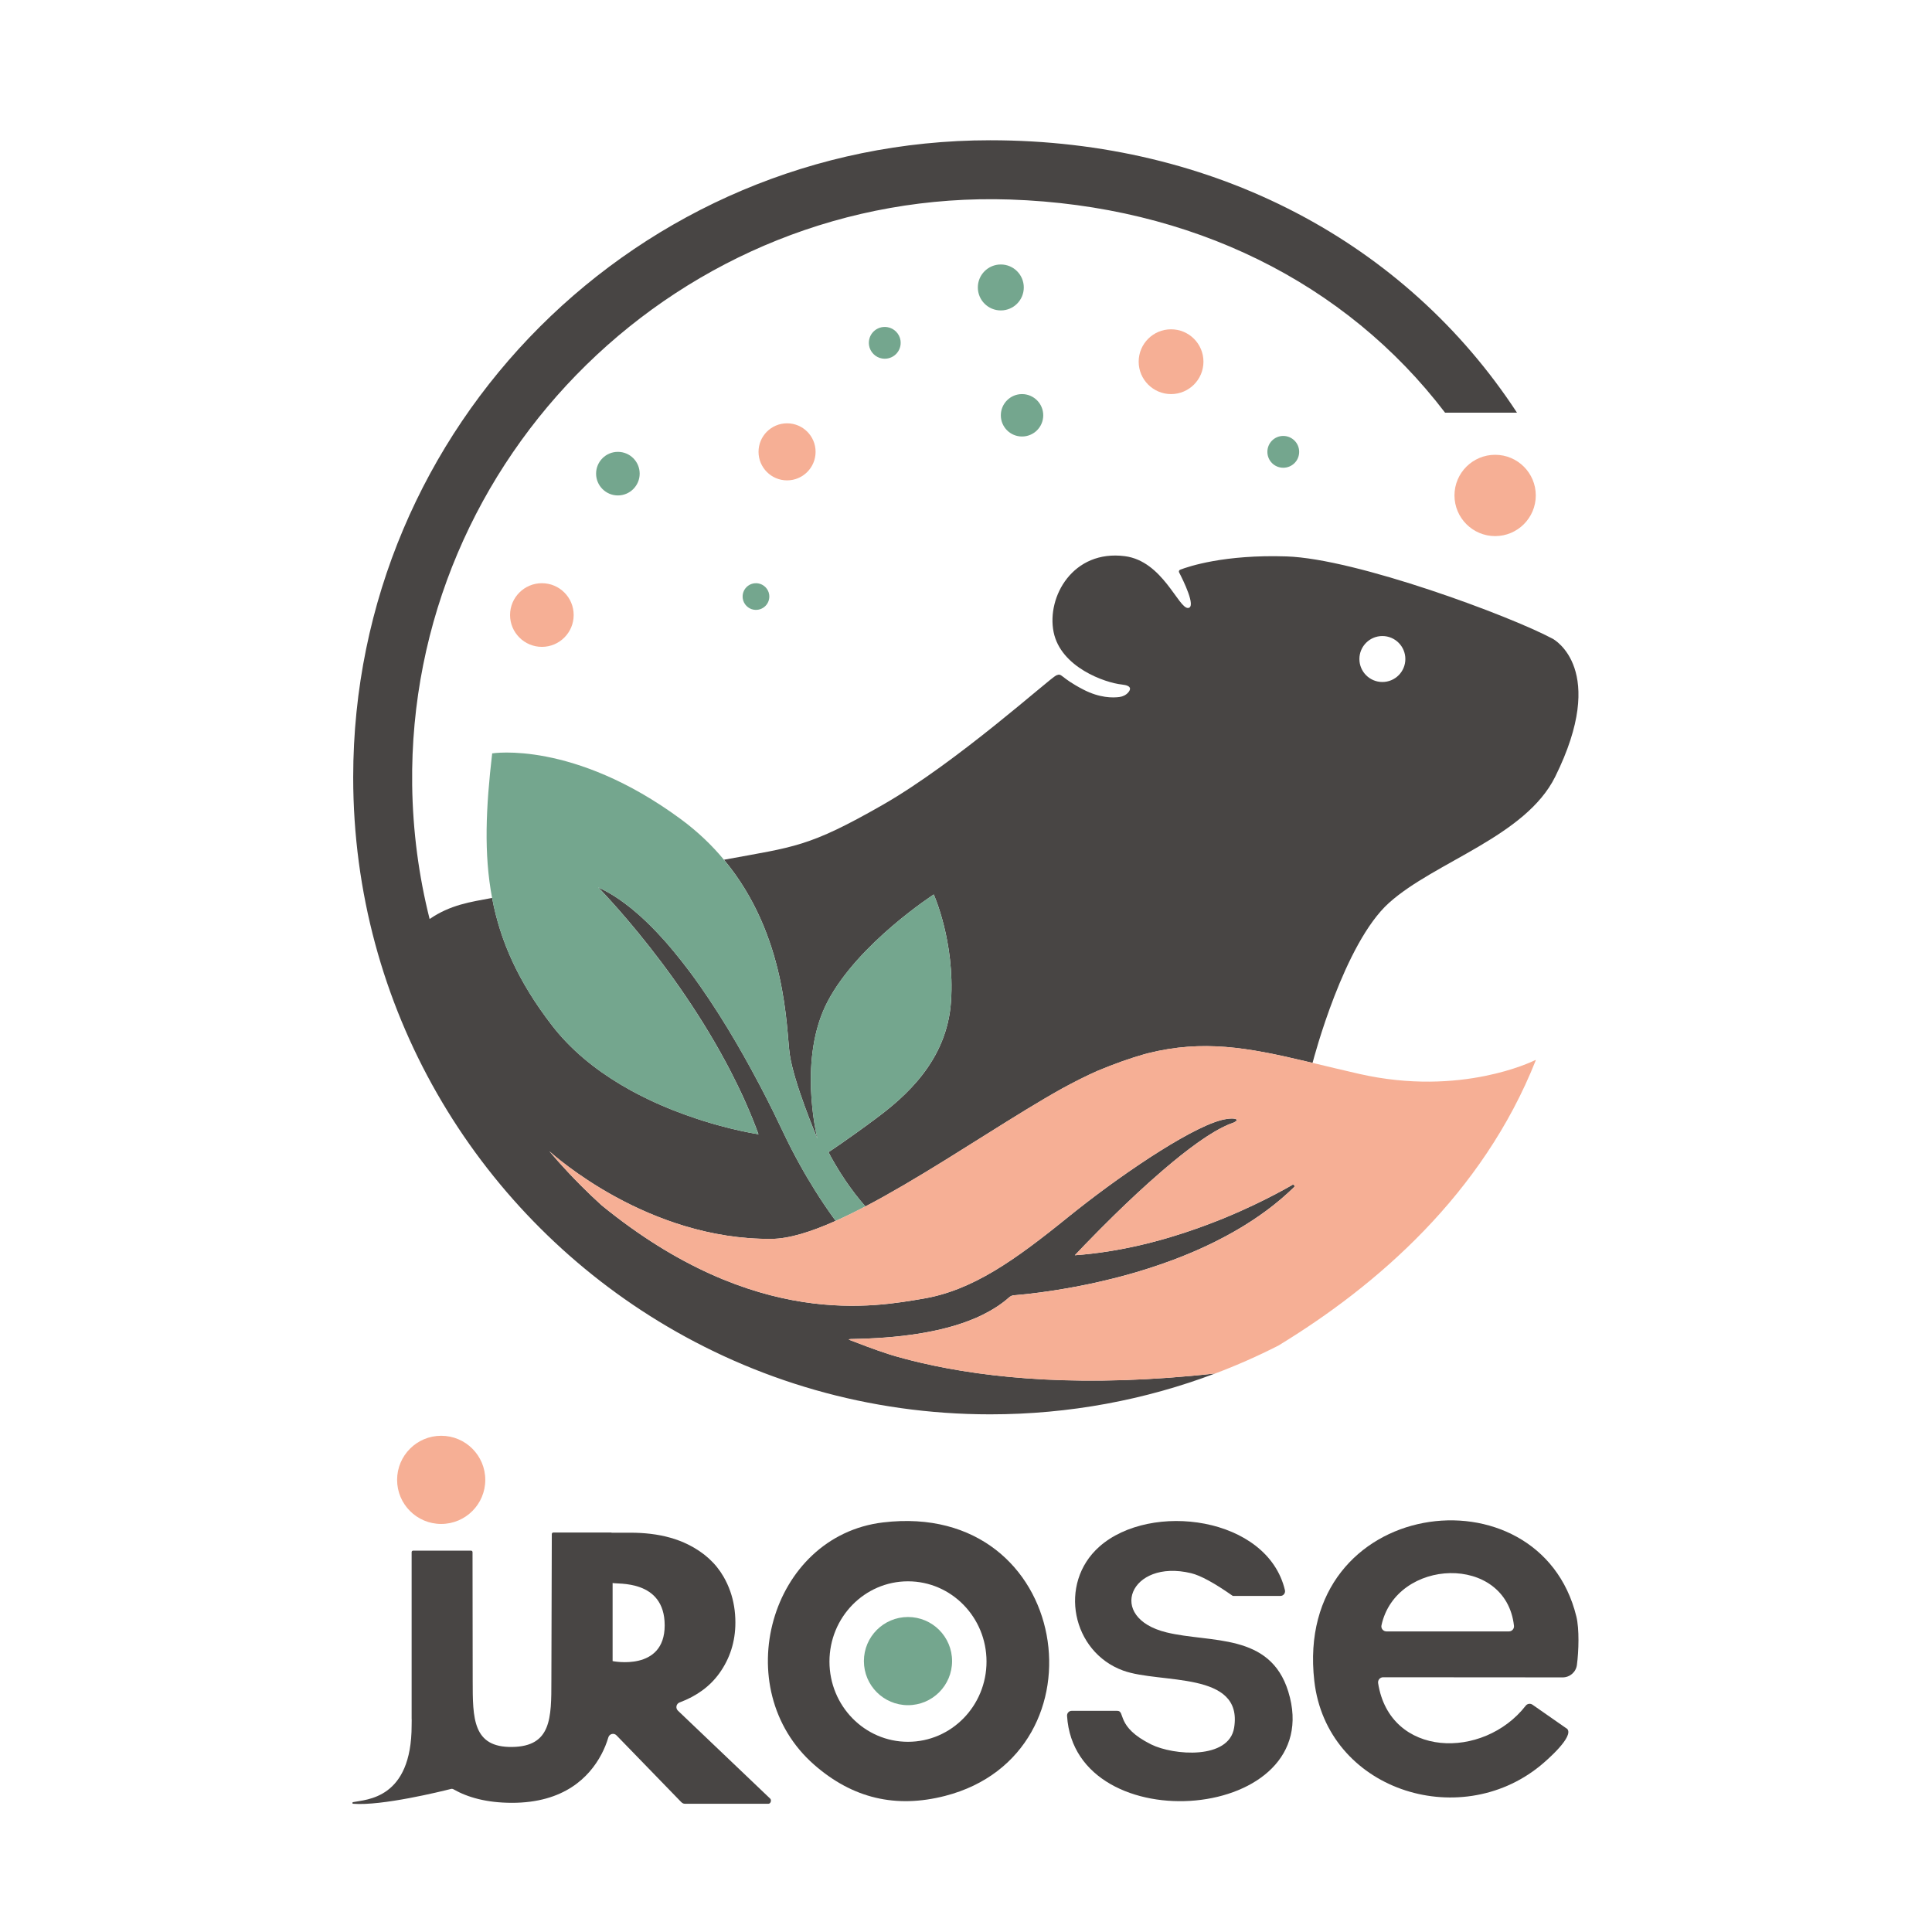 <?xml version="1.0" encoding="UTF-8"?>
<svg id="logo_irose_couleur_2" xmlns="http://www.w3.org/2000/svg" viewBox="0 0 1500 1500">
  <defs>
    <style>
      .cls-1 {
        fill: #484544;
      }

      .cls-2 {
        fill: #f6af95;
      }

      .cls-3 {
        fill: #74a68e;
      }
    </style>
  </defs>
  <g id="logo_irose_cs" data-name="logo irose cs">
    <path class="cls-1" d="M1003.38,919.94c-.8.47-1.63.94-2.52,1.44-1.16.66-2.41,1.36-3.77,2.11-8.31,4.57-20.14,10.66-34.6,17.09-2.35,1.02-4.76,2.08-7.23,3.13-1.27.53-2.58,1.08-3.88,1.63-1.38.55-2.77,1.14-4.15,1.69-1.38.55-2.77,1.08-4.18,1.63-4.24,1.66-8.59,3.3-13.1,4.9-27.81,9.92-60.74,18.53-95.42,21.02.06-.08.28-.3.64-.72.14-.14.28-.3.47-.47,2.47-2.63,8.84-9.36,17.62-18.2.61-.58,1.22-1.22,1.83-1.83,2.49-2.49,5.12-5.15,7.92-7.87.72-.69,1.41-1.38,2.13-2.11,10.86-10.61,23.6-22.6,36.53-33.74.83-.75,1.69-1.47,2.55-2.19,8.5-7.26,17.03-14.1,25.15-19.89.8-.58,1.61-1.14,2.41-1.69,1.55-1.08,3.1-2.13,4.6-3.13.83-.53,1.66-1.08,2.47-1.58,1.5-.94,2.96-1.86,4.43-2.71,2.27-1.33,4.49-2.52,6.62-3.57,1.36-.66,2.69-1.27,3.96-1.83,1.33-.55,2.6-1.02,3.85-1.44,0,0,3.35-1.5,2.41-2.41-1.69-1.22-6.18-.69-7.45-.47-.22.03-.36.06-.36.06-21.99,3.02-76.61,39.33-116.67,71.07-2.05,1.63-4.07,3.21-6.01,4.79-41.77,33.85-74.7,57.34-113.43,63.73-35.07,5.79-129.57,24.96-249.18-72.65-5.4-4.9-10.66-9.92-15.82-15.1-1.72-1.72-3.43-3.46-5.12-5.21-1.69-1.74-3.35-3.49-5.01-5.26-4.99-5.32-9.86-10.77-14.57-16.31.03.03.08.06.11.08,3.49,2.96,76.31,68.78,172.48,67.94,13.57-.11,30.69-5.46,49.75-13.99-.78-1.02-1.63-2.22-2.55-3.49-.78-1.11-1.63-2.3-2.52-3.57-.69-1-1.44-2.05-2.19-3.16-.58-.86-1.22-1.77-1.86-2.74-.55-.83-1.11-1.66-1.69-2.55-.66-1-1.36-2.05-2.05-3.1-.33-.53-.66-1.05-1-1.61-.72-1.08-1.41-2.22-2.16-3.38-7.7-12.27-16.65-27.95-25.26-46.28-4.13-8.75-9.56-19.89-16.07-32.38-.89-1.72-1.8-3.46-2.77-5.24-13.93-26.4-32.35-57.97-53.18-85.92-2.05-2.71-4.1-5.4-6.18-8.03-2.02-2.58-4.04-5.1-6.09-7.56-1.74-2.11-3.49-4.18-5.26-6.23-.94-1.02-1.86-2.08-2.77-3.1-1.77-1.99-3.57-3.93-5.37-5.84-2.8-2.94-5.62-5.79-8.48-8.5-1.69-1.61-3.41-3.19-5.12-4.74-1.99-1.75-3.99-3.43-5.98-5.07-1.63-1.3-3.24-2.58-4.87-3.77-.58-.47-1.14-.89-1.72-1.27-2.47-1.8-4.93-3.49-7.42-5.04-3.91-2.41-7.84-4.54-11.77-6.32v.03c.08.08.22.22.44.47.14.11.25.25.42.42.14.14.3.33.5.53s.39.42.64.64c6.95,7.28,30.72,32.88,56.81,69.38,1.69,2.35,3.38,4.76,5.07,7.2,11.74,16.92,23.77,35.9,34.73,56.28.8,1.5,1.61,2.99,2.41,4.51.8,1.5,1.58,3.02,2.35,4.54,1.58,3.05,3.13,6.15,4.63,9.25.75,1.55,1.5,3.1,2.22,4.65.08.17.14.3.22.44,1.41,2.99,2.8,5.98,4.13,9.03,3.52,7.95,6.81,16.04,9.81,24.24,0,0-.22-.03-.69-.11-.14-.03-.33-.06-.53-.08-.58-.08-1.41-.22-2.41-.42-1-.17-2.22-.39-3.6-.66-7.42-1.44-20.08-4.24-35.37-9.03-1.58-.47-3.19-1-4.82-1.55-11.91-3.91-25.18-8.97-38.67-15.48-2.22-1.05-4.46-2.16-6.68-3.32-2.22-1.14-4.46-2.33-6.68-3.55-20.03-11.05-39.78-25.4-55.67-43.9-1.75-2.05-3.46-4.13-5.12-6.29-26.29-34.04-40.3-65.7-46.56-99.02,0-.03-.03-.03-.03-.03-16.84,3.16-32.16,5.21-48.47,16.34h-.03c-8.39-33.35-13.07-68.22-13.54-104.06-3.3-255.16,209.21-463.15,464.25-454.53,140.66,4.77,260.53,64.3,337.69,165.49h55.83c-86.39-132.06-234.83-211.5-408.98-211.5-273.16,0-494.58,221.45-494.58,494.58,0,178.74,94.78,335.32,236.85,422.21,75.04,45.92,163.31,72.4,257.73,72.4,61.46,0,120.38-11.22,174.67-31.74h-.08c-101.13,11.22-175.72,3.96-228.1-8.23-4.6-1.05-8.92-2.16-13.02-3.24-2.3-.61-4.51-1.22-6.65-1.83-.89-.25-1.77-.53-2.63-.78-.83-.25-1.72-.53-2.6-.8-10.8-3.41-25.12-8.97-29.64-10.72-.91-.36-1.41-.58-1.41-.58-.11-.06-.33-.19-.25-.3,0,0,.03-.17,1.47-.25.47-.03,1-.03,1.55-.03,6.29-.11,12.52-.33,18.67-.72,2.16-.11,4.32-.28,6.48-.44,2.19-.17,4.35-.33,6.51-.55,4.74-.44,9.39-.97,13.96-1.63,1.47-.19,2.91-.42,4.35-.64,3.88-.58,7.67-1.27,11.38-2.02,1.36-.28,2.69-.55,4.02-.86,1.19-.25,2.35-.53,3.52-.8,1.44-.36,2.91-.72,4.32-1.11.94-.22,1.86-.47,2.77-.75.8-.22,1.58-.44,2.35-.66.89-.28,1.77-.53,2.63-.8,1.16-.36,2.33-.75,3.46-1.14.89-.28,1.75-.58,2.58-.89.83-.3,1.63-.58,2.44-.91,1.97-.72,3.85-1.47,5.73-2.27.91-.42,1.8-.8,2.71-1.22.28-.11.53-.25.8-.36.83-.42,1.69-.8,2.49-1.22,3.46-1.72,6.76-3.55,9.86-5.57.72-.44,1.41-.91,2.11-1.36.3-.22.61-.42.89-.64.64-.44,1.25-.89,1.86-1.33.3-.19.58-.42.86-.64.61-.47,1.22-.94,1.8-1.41.22-.17.44-.36.66-.53.64-.53,1.27-1.08,1.88-1.63.08-.03.14-.11.22-.17,1.05-.94,2.35-1.55,3.77-1.69.06-.03.14-.03.19-.03.42-.03.86-.06,1.36-.08.42-.06.89-.08,1.38-.14.69-.06,1.47-.14,2.3-.22.89-.08,1.88-.17,2.94-.28.66-.08,1.36-.14,2.11-.22,1.16-.14,2.44-.28,3.77-.42.06-.03.08-.03.11-.03,1.3-.14,2.63-.3,4.04-.5.8-.11,1.61-.19,2.44-.3.39-.06.75-.11,1.14-.17,2.91-.39,6.04-.83,9.39-1.36,2.69-.42,5.48-.89,8.42-1.38,4.96-.86,10.22-1.83,15.76-2.96,1.08-.22,2.16-.44,3.24-.66,5.76-1.22,11.77-2.6,17.98-4.15,3.68-.91,7.4-1.88,11.19-2.94,2.35-.66,4.71-1.33,7.12-2.02,3.41-1.02,6.84-2.08,10.33-3.19,5.9-1.91,11.86-3.96,17.87-6.2,2.24-.83,4.51-1.72,6.76-2.6,2.27-.91,4.54-1.83,6.79-2.77,2.83-1.16,5.65-2.41,8.45-3.68,1.52-.69,3.07-1.38,4.6-2.11.47-.22.97-.44,1.47-.72,1.47-.66,2.94-1.38,4.4-2.11,1.27-.64,2.52-1.27,3.79-1.94,1.52-.75,3.05-1.55,4.54-2.35,1.91-1,3.79-2.02,5.65-3.1.36-.19.72-.39,1.08-.61,1.97-1.11,3.93-2.24,5.87-3.43.06,0,.08-.03.11-.06,1.05-.64,2.11-1.27,3.16-1.94.22-.14.42-.25.64-.42,1.41-.86,2.8-1.74,4.18-2.66.5-.3,1.02-.64,1.52-1,1.47-.97,2.94-1.97,4.4-2.99,1.63-1.14,3.24-2.3,4.85-3.46,2.27-1.66,4.51-3.38,6.73-5.15,1.72-1.36,3.41-2.74,5.07-4.15,0,0,.03-.03.06-.03,1.74-1.5,3.49-3.02,5.21-4.6,1.44-1.3,2.88-2.63,4.27-3.99.36-.33.69-.66,1.02-1,.55-.91-.47-2.13-1.5-1.61Z"/>
    <path id="tete_ragondin" class="cls-1" d="M1205.47,495.9c-33.13-17.73-152.54-62.13-206.6-63.9-48.22-1.58-75.98,7.76-82.6,10.33-.86.33-1.22,1.3-.8,2.11,3.02,5.82,13.52,26.98,7.01,27.59-7.53.66-19.67-36.42-49.16-40.22-40.22-5.18-60.8,31.44-55.31,58.86,5.51,27.45,40,39.44,53.02,40.8,7.84.83,6.92,3.85,4.93,6.15-1.72,1.99-4.15,3.16-6.76,3.52-5.15.72-15.37.83-28.11-5.76-18.53-9.61-16.23-13.05-21.05-11-4.79,2.08-77.31,67.72-134.92,100.63-57.64,32.93-68.14,32.35-123.01,42.49,49.19,59.05,48.28,131.65,51.02,150.98,3.19,22.13,20.28,62.6,21.49,65.51-.8-3.43-15.07-62.76,8.03-106.58,23.77-45.12,82.32-82.93,82.32-82.93,0,0,16.48,36.59,13.41,82.93-3.05,46.37-35.98,74.4-58.53,91.18-22.57,16.79-36.59,25.93-36.59,25.93,0,0,.5,1.02,1.47,2.85.28.5.58,1.08.91,1.69,1.44,2.6,3.46,6.12,6.07,10.3.64,1,1.27,2.05,1.99,3.1,0,.06.03.08.08.11.69,1.08,1.41,2.16,2.16,3.3.42.61.86,1.25,1.3,1.91.78,1.14,1.61,2.3,2.44,3.49.5.66,1,1.36,1.52,2.05.86,1.19,1.77,2.41,2.69,3.63,2.47,3.19,5.15,6.48,8,9.75,9.61-5.04,19.5-10.58,29.55-16.45.06-.03.14-.08.19-.11.3-.17.61-.36.94-.55,42.35-24.79,87.06-54.98,121.82-74.32.11-.06.22-.14.33-.19,9.58-5.21,18.78-9.86,27.48-13.68,13.43-5.6,25.45-9.83,36.51-12.96.8-.22,1.61-.44,2.38-.64,43.07-10.8,78.08-4.35,122.18,6.09,1.88.44,3.82.91,5.79,1.38.89-3.46,24.4-92.93,59.39-124.31,35.68-32.02,105.92-51.35,128.99-97.89,41.27-83.32-.89-106.58-1.97-107.17ZM1073.27,529.5c-9.83,0-17.84-7.98-17.84-17.84s8-17.84,17.84-17.84,17.84,7.98,17.84,17.84-7.98,17.84-17.84,17.84Z"/>
    <path id="feuille_verte" class="cls-3" d="M738.36,777.4c-3.05,46.37-35.98,74.4-58.53,91.18-22.57,16.79-36.59,25.93-36.59,25.93,0,0,.5,1.02,1.47,2.85.28.5.58,1.08.91,1.69,1.44,2.6,3.46,6.12,6.07,10.3.64,1,1.27,2.05,1.99,3.1,0,.06.03.08.08.11.66,1.08,1.38,2.16,2.16,3.3.42.61.86,1.25,1.3,1.91.78,1.14,1.61,2.3,2.44,3.49.5.66,1,1.36,1.52,2.05.86,1.19,1.77,2.41,2.69,3.63,2.47,3.19,5.15,6.48,8,9.75-7.92,4.13-15.62,7.92-23.05,11.22-.78-1.02-1.63-2.22-2.55-3.49-.78-1.11-1.63-2.3-2.52-3.57-.69-1-1.44-2.05-2.19-3.16-.58-.86-1.22-1.77-1.86-2.74-.55-.83-1.11-1.66-1.69-2.55-.66-1-1.33-2.02-2.05-3.1-.33-.53-.66-1.05-1-1.61-.72-1.08-1.41-2.22-2.16-3.38-7.7-12.27-16.65-27.95-25.26-46.28-4.13-8.75-9.56-19.89-16.07-32.38-.89-1.72-1.8-3.46-2.77-5.24-13.93-26.4-32.35-57.97-53.18-85.92-2.05-2.71-4.1-5.4-6.18-8.03-2.02-2.58-4.04-5.1-6.09-7.56-1.74-2.11-3.49-4.18-5.26-6.23-.94-1.02-1.86-2.08-2.77-3.1-1.77-1.99-3.57-3.93-5.37-5.84-2.8-2.94-5.62-5.79-8.48-8.5-1.69-1.61-3.41-3.19-5.12-4.74-1.99-1.75-3.99-3.43-5.98-5.07-1.63-1.3-3.24-2.58-4.87-3.77-.58-.47-1.14-.89-1.72-1.27-2.47-1.8-4.93-3.49-7.42-5.04-3.91-2.41-7.84-4.54-11.77-6.32-.03,0-.03-.03-.06-.03,0,0,.03.03.06.06.08.08.22.22.44.47.14.11.25.25.42.42.14.14.3.33.5.53s.39.42.64.64c6.95,7.28,30.72,32.88,56.81,69.38,1.69,2.35,3.38,4.76,5.07,7.2,11.74,16.92,23.77,35.9,34.73,56.28.8,1.5,1.61,2.99,2.41,4.51.8,1.5,1.58,3.02,2.35,4.54,1.58,3.05,3.1,6.12,4.63,9.25.75,1.55,1.5,3.1,2.22,4.65.08.17.14.3.22.44,1.41,2.99,2.77,6.01,4.13,9.03,3.52,7.95,6.81,16.04,9.81,24.24,0,0-.22-.03-.69-.11-.14-.03-.33-.06-.53-.08-.58-.08-1.41-.22-2.41-.42-1-.17-2.22-.39-3.6-.66-7.42-1.44-20.08-4.24-35.37-9.03-1.58-.47-3.19-1-4.82-1.55-11.91-3.91-25.18-8.97-38.67-15.48-2.22-1.05-4.46-2.16-6.68-3.32-2.22-1.14-4.46-2.33-6.68-3.55-20.03-11.05-39.78-25.4-55.67-43.9-1.75-2.05-3.46-4.13-5.12-6.29-26.29-34.04-40.3-65.7-46.56-99.02v-.03c-6.51-34.26-4.82-70.27.06-112.26,0,0,63.12-10.3,146.36,50.99,13.24,9.75,24.32,20.41,33.57,31.58h.03c49.19,59.05,48.28,131.65,51.02,150.98,3.19,22.13,20.28,62.6,21.49,65.51-.8-3.43-15.07-62.76,8.03-106.58,23.77-45.12,82.32-82.93,82.32-82.93,0,0,16.48,36.59,13.41,82.93Z"/>
    <path id="feuille_rose" class="cls-2" d="M1192.37,823.21c-41.19,103.81-123.4,175-199.93,221.56-.03,0-.06.03-.08.03-15.82,8.06-32.13,15.26-48.89,21.58h-.08c-101.13,11.22-175.72,3.96-228.1-8.23-4.6-1.05-8.92-2.16-13.02-3.24-2.3-.61-4.51-1.22-6.65-1.83-.89-.25-1.77-.53-2.63-.78-.83-.25-1.72-.53-2.6-.8-10.8-3.41-25.12-8.97-29.64-10.72-.91-.36-1.41-.58-1.41-.58-.11-.06-.33-.19-.25-.3,0,0,.03-.17,1.47-.25.47-.03,1-.03,1.55-.03,6.29-.11,12.52-.33,18.67-.72,2.16-.11,4.32-.28,6.48-.44,2.19-.17,4.35-.33,6.51-.55,4.74-.44,9.39-.97,13.96-1.63,1.47-.19,2.91-.42,4.35-.64,3.88-.58,7.67-1.27,11.38-2.02,1.36-.28,2.69-.55,4.02-.86,1.19-.25,2.35-.53,3.52-.8,1.44-.36,2.91-.72,4.32-1.11.94-.22,1.86-.47,2.77-.75.8-.22,1.58-.44,2.35-.66.89-.28,1.77-.53,2.63-.8,1.16-.36,2.33-.75,3.46-1.14.89-.28,1.75-.58,2.58-.89.83-.3,1.63-.58,2.44-.91,1.97-.72,3.85-1.47,5.73-2.27.91-.42,1.8-.8,2.71-1.22.28-.11.53-.25.8-.36.83-.42,1.69-.8,2.49-1.22,3.46-1.72,6.76-3.55,9.86-5.57.72-.44,1.41-.91,2.11-1.36.3-.22.61-.42.89-.64.64-.44,1.25-.89,1.86-1.33.3-.19.58-.42.86-.64.61-.47,1.22-.94,1.8-1.41.22-.17.44-.36.66-.53.64-.53,1.27-1.08,1.88-1.63.08-.03.14-.11.22-.17,1.05-.94,2.35-1.55,3.77-1.69.06-.03.14-.03.19-.03.42-.03.86-.06,1.36-.08.42-.06.89-.08,1.38-.14.69-.06,1.47-.14,2.3-.22.91-.06,1.88-.17,2.94-.28.66-.08,1.36-.14,2.11-.22,1.16-.14,2.44-.28,3.77-.42.06-.03.08-.03.11-.03,1.3-.14,2.63-.3,4.04-.5.8-.11,1.61-.19,2.44-.3.39-.06.75-.11,1.14-.17,2.91-.39,6.04-.83,9.39-1.36,2.69-.42,5.48-.86,8.42-1.38,4.96-.86,10.22-1.83,15.76-2.96,1.08-.22,2.16-.44,3.24-.66,5.76-1.22,11.77-2.6,17.98-4.15,3.68-.91,7.4-1.88,11.19-2.94,2.35-.66,4.71-1.33,7.12-2.02,3.41-1.02,6.84-2.08,10.33-3.19,5.9-1.91,11.86-3.96,17.87-6.2,2.24-.83,4.51-1.72,6.76-2.6,2.24-.89,4.51-1.8,6.79-2.77,2.83-1.16,5.65-2.41,8.45-3.68,1.52-.66,3.05-1.38,4.6-2.11.47-.22.97-.44,1.47-.72,1.47-.66,2.94-1.38,4.4-2.11,1.27-.64,2.52-1.27,3.79-1.94,1.52-.75,3.05-1.55,4.54-2.35,1.91-1,3.79-2.02,5.65-3.1.36-.19.72-.39,1.08-.61,1.97-1.11,3.93-2.24,5.87-3.43.06,0,.08-.03.11-.06,1.05-.64,2.11-1.27,3.16-1.94.22-.14.42-.25.64-.42,1.41-.86,2.8-1.74,4.18-2.66.5-.3,1.02-.64,1.52-1,1.47-.97,2.94-1.97,4.4-2.99,1.63-1.14,3.24-2.3,4.85-3.46,2.27-1.66,4.51-3.38,6.73-5.15,1.72-1.36,3.38-2.74,5.07-4.15,0,0,.03-.03.06-.03,1.75-1.5,3.49-3.02,5.21-4.6,1.44-1.3,2.88-2.63,4.27-3.99.36-.33.69-.66,1.03-1,.55-.91-.47-2.13-1.5-1.61-.8.47-1.63.94-2.52,1.44-1.16.66-2.41,1.36-3.77,2.11-8.31,4.57-20.14,10.66-34.6,17.09-2.35,1.02-4.76,2.08-7.23,3.13-1.27.53-2.58,1.08-3.88,1.63-1.38.55-2.77,1.14-4.15,1.69-1.38.55-2.77,1.08-4.18,1.63-4.24,1.66-8.59,3.3-13.1,4.9-27.81,9.92-60.74,18.53-95.42,21.02.06-.08.28-.3.64-.72.14-.14.28-.3.47-.47,2.47-2.63,8.84-9.36,17.62-18.2.61-.58,1.22-1.22,1.83-1.83,2.49-2.49,5.12-5.15,7.92-7.87.72-.69,1.41-1.38,2.13-2.11,10.86-10.61,23.6-22.6,36.53-33.74.83-.75,1.69-1.47,2.55-2.19,8.5-7.26,17.03-14.1,25.15-19.89.8-.58,1.61-1.14,2.41-1.69,1.55-1.08,3.1-2.13,4.6-3.13.83-.53,1.66-1.08,2.47-1.58,1.5-.94,2.96-1.86,4.43-2.71,2.27-1.33,4.49-2.52,6.62-3.57,1.36-.66,2.69-1.27,3.96-1.83,1.33-.55,2.6-1.02,3.85-1.44,0,0,3.35-1.5,2.41-2.41-1.69-1.22-6.18-.69-7.45-.47-.22.03-.36.06-.36.06-21.99,3.02-76.61,39.33-116.67,71.07-2.05,1.63-4.07,3.21-6.01,4.79-41.77,33.85-74.7,57.34-113.43,63.73-35.07,5.79-129.57,24.96-249.18-72.65-5.4-4.9-10.66-9.92-15.82-15.1-1.72-1.72-3.43-3.46-5.12-5.21-1.69-1.75-3.35-3.49-5.01-5.26-4.96-5.29-9.78-10.72-14.46-16.23,3.49,2.96,76.31,68.78,172.48,67.94,13.57-.11,30.69-5.46,49.75-13.99,7.42-3.3,15.12-7.09,23.05-11.22,9.61-5.04,19.5-10.58,29.55-16.45.06-.03.14-.08.19-.11.3-.17.61-.36.94-.55,42.35-24.79,87.06-54.98,121.82-74.32.11-.06.22-.14.33-.19,9.58-5.21,18.78-9.86,27.48-13.68,13.43-5.6,25.45-9.83,36.51-12.96.8-.22,1.61-.44,2.38-.64,43.07-10.8,78.08-4.35,122.18,6.09,1.88.44,3.82.91,5.79,1.38,11.36,2.71,23.32,5.62,36.23,8.56,39.75,9.03,73.71,6.48,97.89,1.55,22.6-4.57,36.67-11.22,39-12.35.11-.06.25.08.19.19Z"/>
    <path id="particule_verte_6" class="cls-3" d="M1008.67,350.81c0,6.84-5.51,12.35-12.35,12.35s-12.33-5.51-12.33-12.35,5.51-12.35,12.33-12.35,12.35,5.54,12.35,12.35Z"/>
    <path id="particule_verte_5" class="cls-3" d="M809.97,322.45c0,9.09-7.37,16.45-16.48,16.45s-16.45-7.37-16.45-16.45,7.37-16.48,16.45-16.48,16.48,7.37,16.48,16.48Z"/>
    <path id="particule_verte_4" class="cls-3" d="M794.87,223.18c0,9.86-7.98,17.84-17.84,17.84s-17.84-7.98-17.84-17.84,7.98-17.84,17.84-17.84,17.84,7.98,17.84,17.84Z"/>
    <path id="particule_verte_3" class="cls-3" d="M699.14,264.26c1.25,8.38-5.88,15.41-14.22,14.1-5.19-.81-9.42-5.07-10.2-10.26-1.26-8.34,5.79-15.39,14.17-14.11,5.21.79,9.47,5.05,10.25,10.27Z"/>
    <path id="particule_verte_2" class="cls-3" d="M597.18,461.54c1.05,7.03-4.93,12.93-11.93,11.84-4.35-.68-7.9-4.25-8.56-8.61-1.06-6.99,4.86-12.91,11.89-11.84,4.37.67,7.95,4.24,8.6,8.62Z"/>
    <path id="particule_verte_1" class="cls-3" d="M496.64,367.74c0,9.33-7.59,16.92-16.92,16.92s-16.92-7.59-16.92-16.92,7.56-16.92,16.92-16.92,16.92,7.56,16.92,16.92Z"/>
    <path id="particule_rose_3" class="cls-2" d="M934.36,280.81c0,13.88-11.26,25.16-25.14,25.16s-25.16-11.28-25.16-25.16,11.26-25.14,25.16-25.14,25.14,11.26,25.14,25.14Z"/>
    <path id="particule_rose_3-2" data-name="particule_rose_3" class="cls-2" d="M1192.38,384.65c0,17.42-14.13,31.58-31.55,31.58s-31.58-14.15-31.58-31.58,14.13-31.55,31.58-31.55,31.55,14.13,31.55,31.55Z"/>
    <path id="particule_rose_2" class="cls-2" d="M445.4,477.51c0,13.63-11.05,24.71-24.68,24.71s-24.71-11.08-24.71-24.71,11.05-24.71,24.71-24.71,24.68,11.05,24.68,24.71Z"/>
    <path id="particule_rose_1" class="cls-2" d="M633.22,350.8c0,12.23-9.91,22.16-22.14,22.16s-22.16-9.93-22.16-22.16,9.91-22.14,22.16-22.14,22.14,9.91,22.14,22.14Z"/>
    <path id="E" class="cls-1" d="M1223.89,1255.09c-28.7-117.51-219.81-93.05-203.46,50.03,9.61,84.1,111.87,117.51,175.36,65.84,5.36-4.37,26.33-22.65,21.03-28.61l-26.98-18.81c-1.68-1.17-4-.87-5.26.74-32.84,42.25-105.56,40.51-114.61-17.49-.37-2.39,1.47-4.57,3.88-4.57l139.42.1c5.57,0,10.3-4.11,11.04-9.66,1.44-10.77,1.93-27.94-.42-37.57ZM1171.54,1266.62h-95.13c-2.47,0-4.37-2.29-3.84-4.71,11.3-52.34,96.59-55.89,102.88.34.26,2.32-1.57,4.37-3.9,4.37Z"/>
    <path id="S" class="cls-1" d="M997.61,1234.57c.54,2.28-1.16,4.5-3.46,4.5h-36.64c-.24,0-.49-.08-.69-.22q-21.1-14.78-32.03-17.42c-47.38-11.44-66.29,34.49-19.06,45.97,34.32,8.35,80.3.12,94.47,45.89,31.42,101.46-165.72,117.74-171.74,18.89-.13-2.1,1.49-3.89,3.55-3.89h35.32c6.75-.1-1.45,12.26,26.43,26.08,17.35,8.6,60.4,11.97,64.41-12.97,7.15-44.39-57.26-33.84-86.2-44.38-39.7-14.45-50.65-67.56-18.48-96.17,39.74-35.34,130.57-23.46,144.12,33.72Z"/>
    <circle id="int_O" class="cls-3" cx="704.96" cy="1289.67" r="34.23"/>
    <path id="O" class="cls-1" d="M685.59,1182.01c-87.88,10.49-120.97,129.07-53.44,188.16,29.83,26.12,63.41,33.99,101.63,24.16,127.47-32.81,98.75-229.88-48.19-212.32ZM704.95,1352.33c-33.66,0-60.96-27.89-60.96-62.3s27.3-62.3,60.96-62.3,60.98,27.89,60.98,62.3-27.3,62.3-60.98,62.3Z"/>
    <circle id="point_du_i" class="cls-2" cx="342.54" cy="1148.96" r="34.23"/>
    <path class="cls-1" d="M526.34,1328.15c-2.04-1.95-1.36-5.38,1.28-6.36,13.31-4.97,23.59-12.51,30.87-22.64,8.3-11.57,12.46-24.71,12.46-39.44,0-8.56-1.32-16.6-3.94-24.12-1.38-3.93-3.11-7.72-5.21-11.37-6.1-10.62-15.3-18.98-27.6-25.08-8.49-4.21-18.22-6.97-29.16-8.27-4.91-.58-10.07-.88-15.48-.88h-14.55c-.17-.09-.36-.14-.56-.14h-44.85c-.65,0-1.18.53-1.18,1.18l-.33,113.64c0,29.31,0,51.23-30.42,51.67-30.67.44-30.67-22.17-30.67-51.67l-.13-99.59c0-.65-.53-1.17-1.18-1.17h-44.92c-.65,0-1.18.53-1.18,1.18v129.08s0,.45.05,1.28c-.03,1.27-.05,2.63-.05,4.09,0,57.39-35.2,57.52-45.43,59.63-.79.16-.72,1.22-.03,1.27,22.22,1.81,68.46-9.59,75.98-11.5.66-.17,1.36-.08,1.95.26,11.01,6.29,25.74,10.5,45.47,10.51,40.35,0,59.93-19.79,69.39-37.6,2.25-4.24,4.04-8.67,5.41-13.24.82-2.76,4.3-3.62,6.3-1.55l50.17,51.71c.73.75,1.76,1.42,2.8,1.41h65.03c1.73-.01,2.57-2.82,1.32-4.01l-71.63-68.29ZM475.63,1289.68v-60.66c2.99,1.18,40.43-3.19,40.43,32.9s-40.43,27.76-40.43,27.76Z"/>
  </g>
</svg>